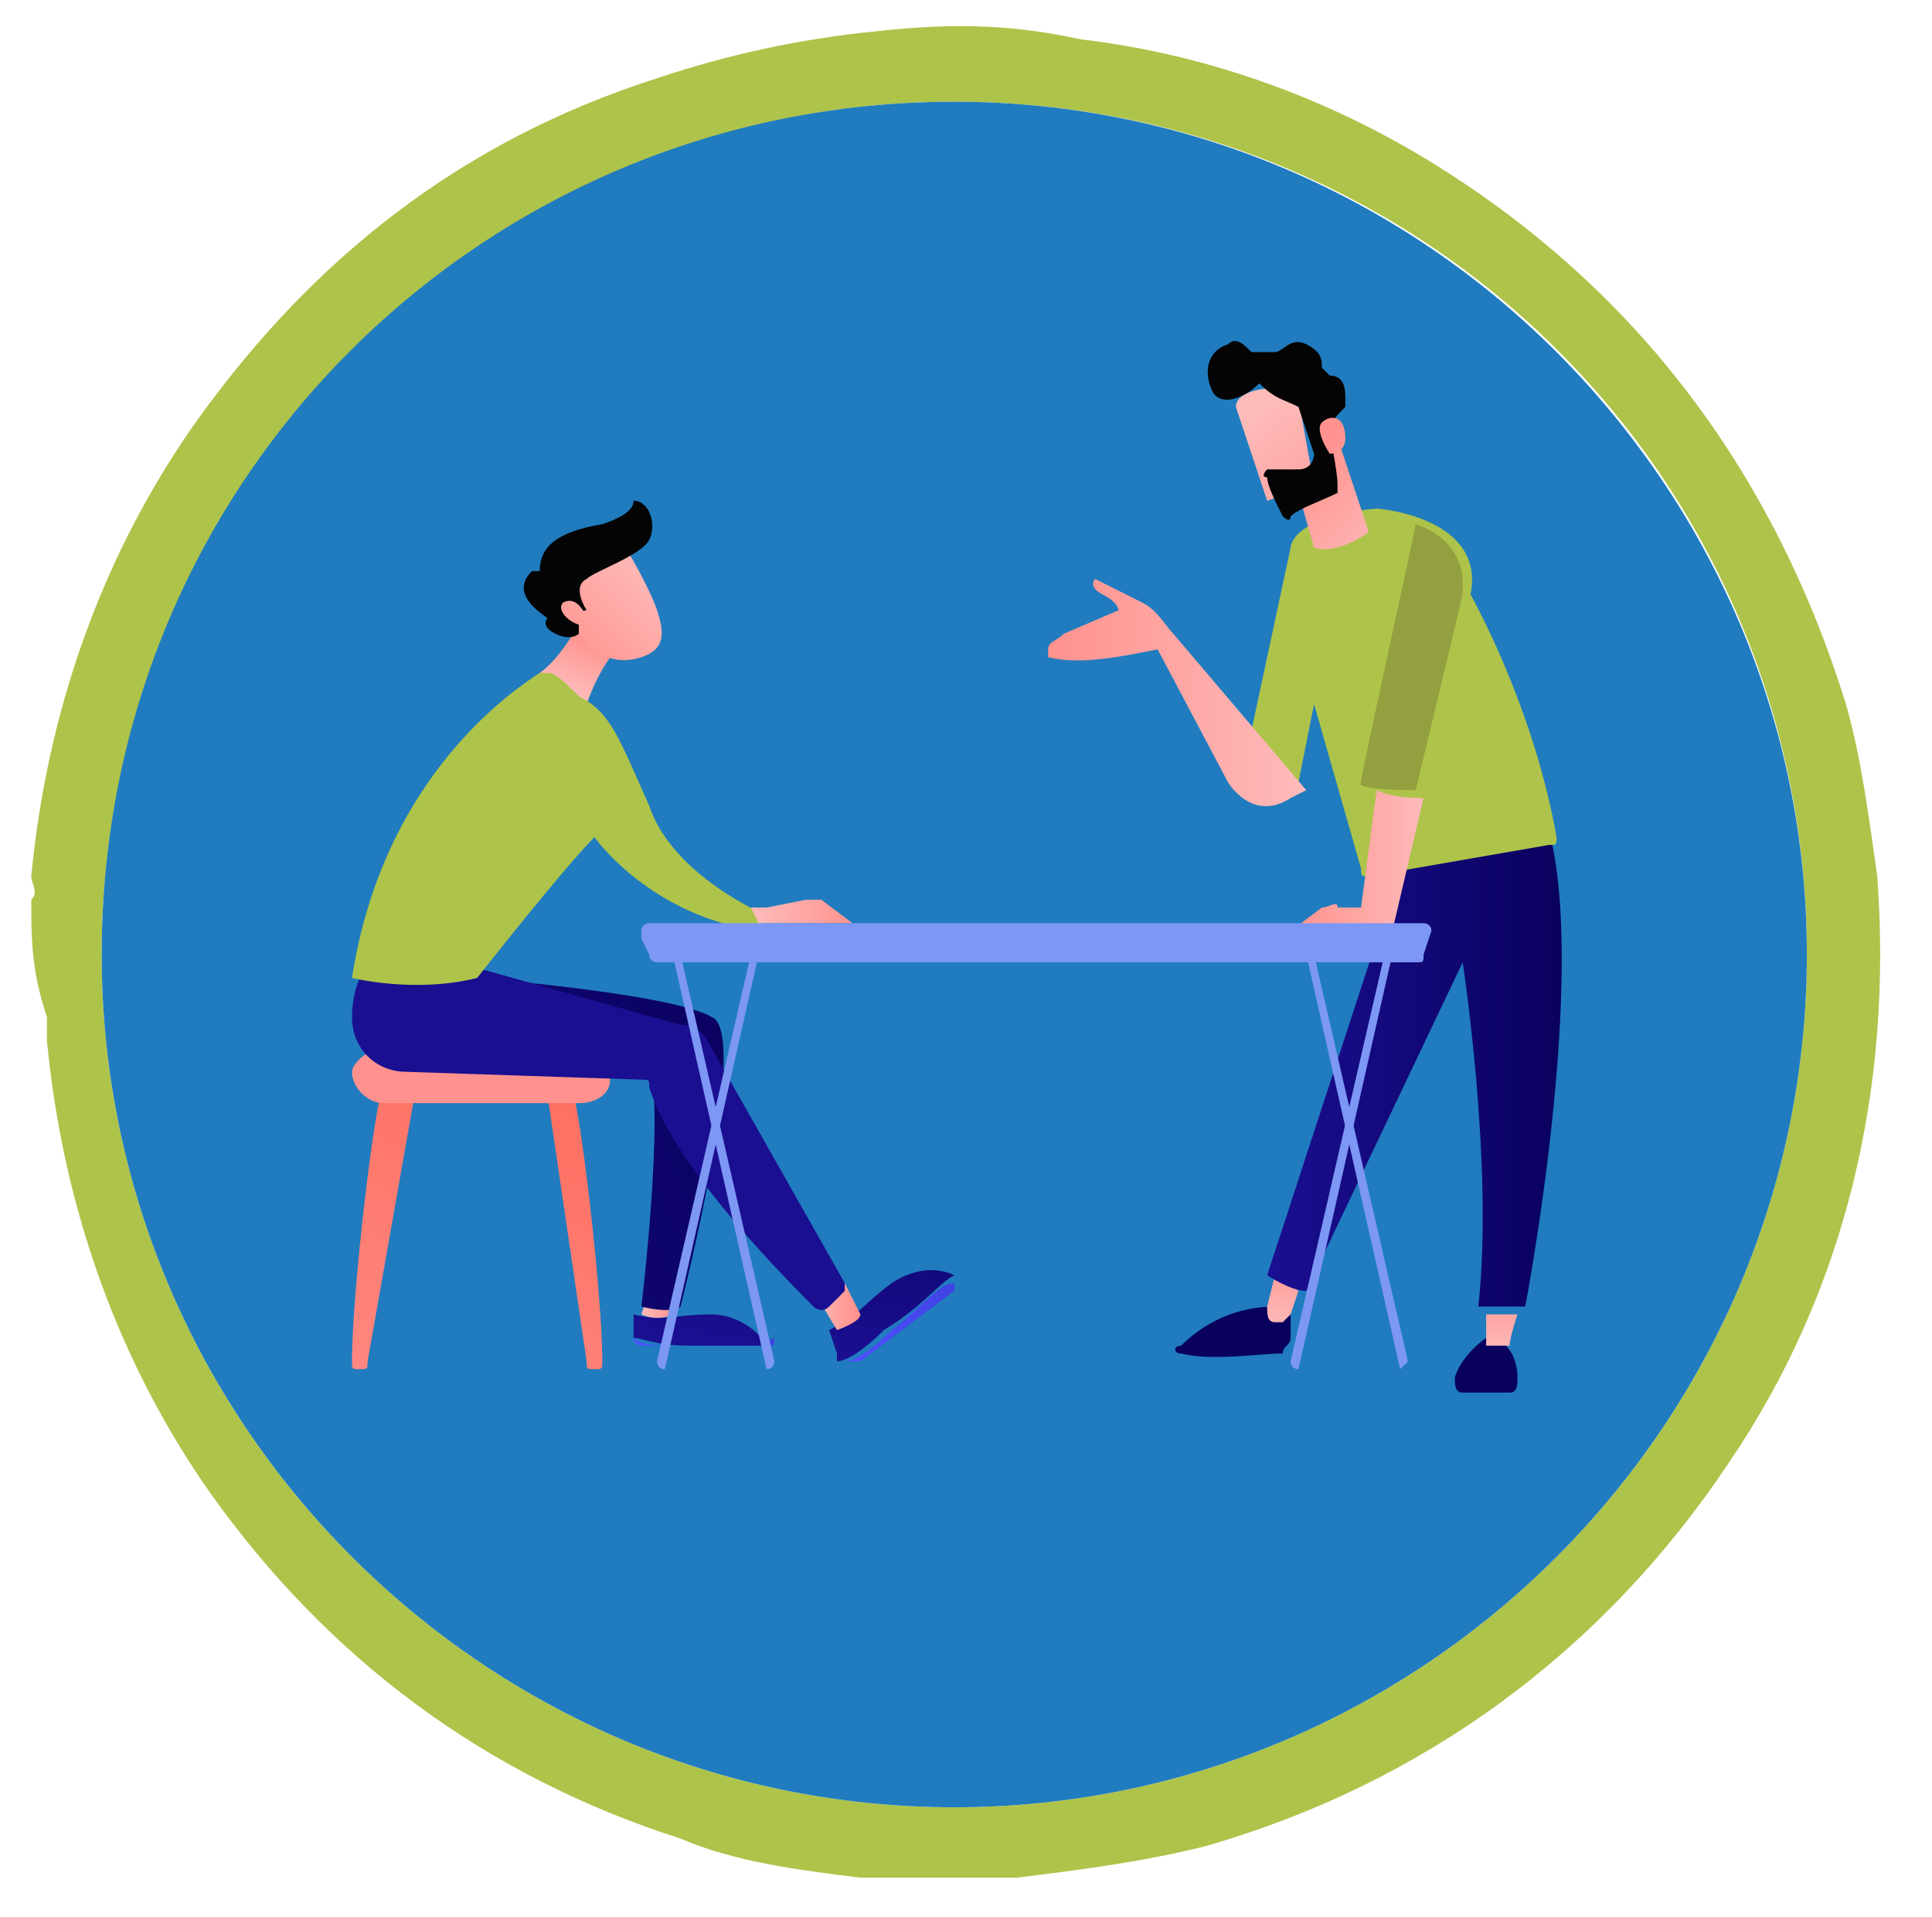 <?xml version="1.0" encoding="utf-8"?>
<!-- Generator: Adobe Illustrator 23.0.1, SVG Export Plug-In . SVG Version: 6.00 Build 0)  -->
<svg version="1.1" id="Layer_1" xmlns="http://www.w3.org/2000/svg" xmlns:xlink="http://www.w3.org/1999/xlink" x="0px" y="0px"
	 viewBox="0 0 24.7 24.5" style="enable-background:new 0 0 24.7 24.5;" xml:space="preserve">
<style type="text/css">
	.st0{fill:#AEC34A;}
	.st1{fill:#207CBF;}
	.st2{fill:url(#SVGID_1_);}
	.st3{fill:url(#SVGID_2_);}
	.st4{fill:url(#SVGID_3_);}
	.st5{fill:url(#SVGID_4_);}
	.st6{fill:url(#SVGID_5_);}
	.st7{fill:url(#SVGID_6_);}
	.st8{fill:url(#SVGID_7_);}
	.st9{fill:url(#SVGID_8_);}
	.st10{fill:url(#SVGID_9_);}
	.st11{fill:url(#SVGID_10_);}
	.st12{fill:url(#SVGID_11_);}
	.st13{fill:url(#SVGID_12_);}
	.st14{fill:url(#SVGID_13_);}
	.st15{fill:url(#SVGID_14_);}
	.st16{fill:#030403;}
	.st17{fill:url(#SVGID_15_);}
	.st18{fill:url(#SVGID_16_);}
	.st19{fill:url(#SVGID_17_);}
	.st20{fill:url(#SVGID_18_);}
	.st21{fill:url(#SVGID_19_);}
	.st22{fill:url(#SVGID_20_);}
	.st23{fill:url(#SVGID_21_);}
	.st24{fill:url(#SVGID_22_);}
	.st25{fill:url(#SVGID_23_);}
	.st26{fill:url(#SVGID_24_);}
	.st27{fill:url(#SVGID_25_);}
	.st28{fill:url(#SVGID_26_);}
	.st29{fill:#7D97F4;}
	.st30{fill:#94A03F;}
</style>
<desc>Created with sketchtool.</desc>
<g>
	<path class="st0" d="M0.4,11.5c0.1-0.1,0-0.2,0-0.3c0.2-2.1,0.9-4.1,2.1-5.8C4,3.3,5.9,1.8,8.4,1c0.9-0.3,1.8-0.5,2.8-0.6
		c0.9-0.1,1.7-0.1,2.6,0.1c1.7,0.2,3.3,0.8,4.7,1.7C21,3.8,22.7,6.1,23.6,9c0.2,0.7,0.3,1.5,0.4,2.2c0.2,2.7-0.4,5.3-1.9,7.5
		c-1.6,2.4-3.9,4.1-6.7,4.9c-0.8,0.2-1.6,0.3-2.4,0.4c0,0,0,0-0.1,0c-0.4,0-0.8,0-1.3,0l0,0c-0.2,0-0.4,0-0.6,0
		c-0.8-0.1-1.6-0.2-2.3-0.5c-2.5-0.8-4.5-2.3-6-4.4c-1.2-1.7-1.9-3.7-2.1-5.8c0-0.1,0-0.2,0-0.3C0.4,12.4,0.4,12,0.4,11.5z
		 M12.2,1.3c-6,0-10.9,4.9-10.9,10.9s4.9,10.9,10.9,10.9s10.9-4.9,10.9-10.9C23.1,6.1,18.2,1.3,12.2,1.3z"/>
	<path class="st1" d="M12.2,1.3c6,0,10.9,4.9,10.9,10.9s-4.9,10.9-10.9,10.9S1.3,18.2,1.3,12.2C1.3,6.1,6.2,1.3,12.2,1.3z"/>
</g>
<g>
	<g>
		<linearGradient id="SVGID_1_" gradientUnits="userSpaceOnUse" x1="5.821" y1="13.472" x2="3.28" y2="19.221">
			<stop  offset="0" style="stop-color:#FE7062"/>
			<stop  offset="1" style="stop-color:#FF928E"/>
		</linearGradient>
		<path class="st2" d="M4.9,13.9c-0.1,0.1-0.4,2.6-0.4,3.5c0,0.1,0,0.1,0.1,0.1l0,0c0.1,0,0.1,0,0.1-0.1L5.3,14L4.9,13.9z"/>
		<linearGradient id="SVGID_2_" gradientUnits="userSpaceOnUse" x1="7.917" y1="14.398" x2="5.377" y2="20.147">
			<stop  offset="0" style="stop-color:#FE7062"/>
			<stop  offset="1" style="stop-color:#FF928E"/>
		</linearGradient>
		<path class="st3" d="M7.3,13.9c0.1,0.1,0.4,2.6,0.4,3.5c0,0.1,0,0.1-0.1,0.1l0,0c-0.1,0-0.1,0-0.1-0.1L7,14L7.3,13.9z"/>
		<linearGradient id="SVGID_3_" gradientUnits="userSpaceOnUse" x1="5.473" y1="16.845" x2="5.919" y2="14.706">
			<stop  offset="0" style="stop-color:#FE7062"/>
			<stop  offset="1" style="stop-color:#FF928E"/>
		</linearGradient>
		<path class="st4" d="M4.5,13.7L4.5,13.7c0,0.2,0.2,0.4,0.4,0.4l2.5,0c0.2,0,0.4-0.1,0.4-0.3l0,0c0-0.2-0.2-0.4-0.4-0.4l-2.5,0
			C4.7,13.4,4.5,13.6,4.5,13.7z"/>
	</g>
	<g>
		<g>
			<linearGradient id="SVGID_4_" gradientUnits="userSpaceOnUse" x1="8.1" y1="17.184" x2="9.823" y2="17.184">
				<stop  offset="0" style="stop-color:#4F52FF"/>
				<stop  offset="1" style="stop-color:#4042E2"/>
			</linearGradient>
			<path class="st5" d="M8.8,17.2c-0.4,0-0.6,0-0.7-0.1c0,0.1,0.1,0.1,0.2,0.1h1.5c0.1,0,0.1,0,0.1-0.1C9.7,17.2,9.3,17.2,8.8,17.2z
				"/>
			<linearGradient id="SVGID_5_" gradientUnits="userSpaceOnUse" x1="9.428" y1="13.87" x2="8.957" y2="17.123">
				<stop  offset="0" style="stop-color:#09005D"/>
				<stop  offset="1" style="stop-color:#1A0F91"/>
			</linearGradient>
			<path class="st6" d="M9.8,17.2C9.8,17.1,9.8,17.1,9.8,17.2c-0.1-0.2-0.4-0.4-0.7-0.4c-0.5,0-0.6,0.1-1,0L8.1,17c0,0,0,0.1,0,0.1
				c0.1,0,0.3,0.1,0.7,0.1C9.3,17.2,9.7,17.2,9.8,17.2z"/>
		</g>
		<linearGradient id="SVGID_6_" gradientUnits="userSpaceOnUse" x1="8.186" y1="16.665" x2="8.652" y2="16.665">
			<stop  offset="0" style="stop-color:#FEBBBA"/>
			<stop  offset="1" style="stop-color:#FF928E"/>
		</linearGradient>
		<path class="st7" d="M8.3,16.5l-0.1,0.3c0,0,0.2,0.1,0.4,0l0-0.3L8.3,16.5z"/>
		<g>
			<linearGradient id="SVGID_7_" gradientUnits="userSpaceOnUse" x1="10.803" y1="16.843" x2="12.194" y2="16.843">
				<stop  offset="0" style="stop-color:#4F52FF"/>
				<stop  offset="1" style="stop-color:#4042E2"/>
			</linearGradient>
			<path class="st8" d="M11.4,17c-0.3,0.3-0.5,0.4-0.6,0.4c0.1,0,0.1,0,0.2,0l1.2-0.9c0,0,0-0.1,0-0.1C12,16.4,11.8,16.7,11.4,17z"
				/>
			<linearGradient id="SVGID_8_" gradientUnits="userSpaceOnUse" x1="11.76" y1="14.208" x2="11.289" y2="17.461">
				<stop  offset="0" style="stop-color:#09005D"/>
				<stop  offset="1" style="stop-color:#1A0F91"/>
			</linearGradient>
			<path class="st9" d="M12.2,16.3C12.2,16.3,12.1,16.3,12.2,16.3c-0.2-0.1-0.5-0.1-0.8,0.1C11,16.7,11,16.8,10.6,17l0.1,0.3
				c0,0,0,0,0,0.1c0.1,0,0.3-0.1,0.6-0.4C11.8,16.7,12,16.4,12.2,16.3z"/>
		</g>
		<linearGradient id="SVGID_9_" gradientUnits="userSpaceOnUse" x1="10.07" y1="13.473" x2="1.447" y2="16.959">
			<stop  offset="0" style="stop-color:#09005D"/>
			<stop  offset="1" style="stop-color:#1A0F91"/>
		</linearGradient>
		<path class="st10" d="M6.1,12.5c0,0,2.5,0.2,3,0.5c0.5,0.2-0.4,3.7-0.4,3.7s-0.1,0.1-0.5,0c0,0,0.3-2.5,0.1-3.1l-2.7-0.4L6.1,12.5
			z"/>
		<linearGradient id="SVGID_10_" gradientUnits="userSpaceOnUse" x1="10.395" y1="16.704" x2="10.951" y2="16.704">
			<stop  offset="0" style="stop-color:#FEBBBA"/>
			<stop  offset="1" style="stop-color:#FF928E"/>
		</linearGradient>
		<path class="st11" d="M10.4,16.5c0,0,0.3,0.5,0.3,0.5s0.3-0.1,0.3-0.2l-0.2-0.4L10.4,16.5z"/>
		<linearGradient id="SVGID_11_" gradientUnits="userSpaceOnUse" x1="14.572" y1="6.238" x2="10.811" y2="10.733">
			<stop  offset="0" style="stop-color:#09005D"/>
			<stop  offset="1" style="stop-color:#1A0F91"/>
		</linearGradient>
		<path class="st12" d="M4.6,12.5c0,0-0.1,0.2-0.1,0.5c0,0.4,0.3,0.7,0.7,0.7l3,0.1c0.1,0,0.1,0,0.1,0.1c0.1,0.3,0.4,1.1,2.1,2.8
			c0,0,0.1,0.1,0.2,0l0.2-0.2c0,0,0,0,0-0.1l-1.7-3c-0.1-0.2-0.2-0.3-0.4-0.3l-2.5-0.7L4.6,12.5z"/>
		<linearGradient id="SVGID_12_" gradientUnits="userSpaceOnUse" x1="7.302" y1="8.859" x2="7.577" y2="8.167">
			<stop  offset="0" style="stop-color:#FEBBBA"/>
			<stop  offset="1" style="stop-color:#FF928E"/>
		</linearGradient>
		<path class="st13" d="M7.5,7.8c0,0-0.3,0.6-0.6,0.8L7.5,9c0,0,0.2-0.6,0.5-0.8L7.5,7.8z"/>
		<path class="st0" d="M4.5,12.5c0,0,0.8,0.2,1.6,0c0,0,1.1-1.4,1.5-1.8c0,0,0.7,1,2.1,1.2l0.1-0.2c0,0-1.2-0.5-1.5-1.4
			C7.9,9.4,7.8,9.1,7.4,8.9C7.2,8.7,7.1,8.6,7,8.6c0,0-0.1,0-0.1,0C6.6,8.8,4.9,9.9,4.5,12.5z"/>
		<linearGradient id="SVGID_13_" gradientUnits="userSpaceOnUse" x1="9.647" y1="11.551" x2="10.933" y2="11.551">
			<stop  offset="0" style="stop-color:#FEBBBA"/>
			<stop  offset="1" style="stop-color:#FF928E"/>
		</linearGradient>
		<path class="st14" d="M9.6,11.6l0.2,0l0.5-0.1c0.1,0,0.1,0,0.2,0l0.4,0.3l-1.2,0L9.6,11.6z"/>
		<g>
			
				<linearGradient id="SVGID_14_" gradientUnits="userSpaceOnUse" x1="1922.745" y1="581.631" x2="1921.367" y2="582.686" gradientTransform="matrix(0.991 -0.131 0.131 0.991 -1974.031 -318.067)">
				<stop  offset="0" style="stop-color:#FEBBBA"/>
				<stop  offset="1" style="stop-color:#FF928E"/>
			</linearGradient>
			<path class="st15" d="M8,7c0,0,0.3,0.5,0.4,0.8c0.1,0.3,0.1,0.5-0.2,0.6c-0.3,0.1-0.6,0-0.8-0.3c0,0-0.3-0.4-0.3-0.6
				C7.2,7.3,8,7,8,7z"/>
			<path class="st16" d="M7.5,7.8L7.5,7.8c0,0-0.2-0.3,0-0.4c0.1-0.1,0.7-0.3,0.8-0.5c0.1-0.2,0-0.5-0.2-0.5c0,0,0,0,0,0l0,0
				c0,0,0,0,0,0l0,0c0,0,0,0,0,0c0,0.1-0.1,0.2-0.4,0.3C7.1,6.8,6.9,7,6.9,7.3c0,0,0,0,0,0c0,0-0.1,0-0.1,0C6.6,7.5,6.7,7.7,7,7.9
				c0,0,0,0,0,0c0,0-0.1,0.1,0.1,0.2c0.2,0.1,0.3,0,0.3,0c0,0,0,0,0,0l0-0.2C7.4,7.9,7.4,7.8,7.5,7.8L7.5,7.8z"/>
			
				<linearGradient id="SVGID_15_" gradientUnits="userSpaceOnUse" x1="1922.574" y1="581.408" x2="1921.196" y2="582.462" gradientTransform="matrix(0.991 -0.131 0.131 0.991 -1974.031 -318.067)">
				<stop  offset="0" style="stop-color:#FEBBBA"/>
				<stop  offset="1" style="stop-color:#FF928E"/>
			</linearGradient>
			<path class="st17" d="M7.5,7.9c0,0-0.1-0.3-0.3-0.2C7.1,7.8,7.3,8,7.5,8L7.5,7.9z"/>
		</g>
	</g>
	<g>
		<g>
			
				<linearGradient id="SVGID_16_" gradientUnits="userSpaceOnUse" x1="-10423.026" y1="19.687" x2="-10423.003" y2="22.117" gradientTransform="matrix(-1 0 0 1 -10407.279 0)">
				<stop  offset="0" style="stop-color:#09005D"/>
				<stop  offset="1" style="stop-color:#1A0F91"/>
			</linearGradient>
			<path class="st18" d="M16.5,16.8c0,0,0,0.2,0,0.3c0,0.1-0.1,0.1-0.1,0.2c-0.3,0-0.9,0.1-1.3,0c-0.1,0-0.1-0.1,0-0.1
				c0.2-0.2,0.6-0.5,1.2-0.5L16.5,16.8z"/>
			
				<linearGradient id="SVGID_17_" gradientUnits="userSpaceOnUse" x1="-10423.611" y1="16.974" x2="-10423.737" y2="15.989" gradientTransform="matrix(-1 0 0 1 -10407.279 0)">
				<stop  offset="0" style="stop-color:#FEBBBA"/>
				<stop  offset="1" style="stop-color:#FF928E"/>
			</linearGradient>
			<path class="st19" d="M16.6,16.5l-0.1,0.3c0,0-0.1,0.1-0.1,0.1c0,0-0.1,0-0.1,0c-0.1,0-0.1-0.1-0.1-0.2l0.1-0.4L16.6,16.5z"/>
			
				<linearGradient id="SVGID_18_" gradientUnits="userSpaceOnUse" x1="-10426.309" y1="19.718" x2="-10426.285" y2="22.148" gradientTransform="matrix(-1 0 0 1 -10407.279 0)">
				<stop  offset="0" style="stop-color:#09005D"/>
				<stop  offset="1" style="stop-color:#1A0F91"/>
			</linearGradient>
			<path class="st20" d="M19,17.1c0,0-0.3,0.2-0.4,0.5c0,0.1,0,0.2,0.1,0.2h0.6c0.1,0,0.1-0.1,0.1-0.2C19.4,17.4,19.3,17.1,19,17.1z
				"/>
			
				<linearGradient id="SVGID_19_" gradientUnits="userSpaceOnUse" x1="-10426.367" y1="17.312" x2="-10426.489" y2="16.351" gradientTransform="matrix(-1 0 0 1 -10407.279 0)">
				<stop  offset="0" style="stop-color:#FEBBBA"/>
				<stop  offset="1" style="stop-color:#FF928E"/>
			</linearGradient>
			<path class="st21" d="M19.4,16.8c0,0-0.1,0.3-0.1,0.4c0,0,0,0-0.1,0c-0.1,0-0.2,0-0.2,0c0,0,0,0,0,0l0-0.4L19.4,16.8z"/>
			
				<linearGradient id="SVGID_20_" gradientUnits="userSpaceOnUse" x1="-10427.226" y1="13.662" x2="-10423.444" y2="13.662" gradientTransform="matrix(-1 0 0 1 -10407.279 0)">
				<stop  offset="0" style="stop-color:#09005D"/>
				<stop  offset="1" style="stop-color:#1A0F91"/>
			</linearGradient>
			<path class="st22" d="M17.9,11.1l-1.7,5.2c0,0,0.3,0.2,0.5,0.2l2-4.2c0,0,0.4,2.6,0.2,4.4l0.6,0c0,0,0.9-4.7,0.2-6.4L17.9,11.1z"
				/>
			
				<linearGradient id="SVGID_21_" gradientUnits="userSpaceOnUse" x1="-10426.441" y1="13.082" x2="-10426.304" y2="12.807" gradientTransform="matrix(-1 0 0 1 -10407.279 0)">
				<stop  offset="0" style="stop-color:#53D8FF"/>
				<stop  offset="1" style="stop-color:#3840F7"/>
			</linearGradient>
			<path class="st23" d="M18.7,12.3C18.7,12.3,18.7,12.3,18.7,12.3C18.7,12.3,18.7,12.3,18.7,12.3l0-0.5c0,0,0,0,0,0c0,0,0,0,0,0
				L18.7,12.3C18.7,12.3,18.7,12.3,18.7,12.3z"/>
		</g>
		<path class="st0" d="M17.6,6.5c0,0,1.4,0.1,1.2,1.1c0,0,0.8,1.4,1.1,3.1c0,0.1,0,0.1-0.1,0.1l-2.3,0.4c-0.1,0-0.1,0-0.1-0.1
			l-0.6-2.1l-0.2,1l-0.7-0.2L16.5,7C16.5,7,16.5,6.6,17.6,6.5z"/>
		
			<linearGradient id="SVGID_22_" gradientUnits="userSpaceOnUse" x1="-10425.439" y1="11.004" x2="-10423.717" y2="11.004" gradientTransform="matrix(-1 0 0 1 -10407.279 0)">
			<stop  offset="0" style="stop-color:#FEBBBA"/>
			<stop  offset="1" style="stop-color:#FF928E"/>
		</linearGradient>
		<path class="st24" d="M16.9,11.6c0.1,0,0.2-0.1,0.2,0l0.2,0c0,0,0.1,0,0.1,0l0.2-1.5c0.2,0.1,0.5,0.1,0.6,0.1l-0.4,1.7h-1.3
			L16.9,11.6z"/>
		
			<linearGradient id="SVGID_23_" gradientUnits="userSpaceOnUse" x1="-10423.852" y1="8.846" x2="-10420.637" y2="8.846" gradientTransform="matrix(-1 0 0 1 -10407.279 0)">
			<stop  offset="0" style="stop-color:#FEBBBA"/>
			<stop  offset="1" style="stop-color:#FF928E"/>
		</linearGradient>
		<path class="st25" d="M13.4,8.4l0-0.1c0-0.1,0.1-0.1,0.2-0.2l0.7-0.3c0,0,0-0.1-0.2-0.2S14,7.4,14,7.4s0.2,0.1,0.6,0.3
			c0.2,0.1,0.3,0.3,0.4,0.4l1.7,2l-0.2,0.1c-0.3,0.2-0.6,0.1-0.8-0.2l-0.9-1.7C14.3,8.4,13.8,8.5,13.4,8.4z"/>
		<g>
			
				<linearGradient id="SVGID_24_" gradientUnits="userSpaceOnUse" x1="-10425.01" y1="7.043" x2="-10423.891" y2="5.895" gradientTransform="matrix(-1 0 0 1 -10407.279 0)">
				<stop  offset="0" style="stop-color:#FEBBBA"/>
				<stop  offset="1" style="stop-color:#FF928E"/>
			</linearGradient>
			<path class="st26" d="M17.1,5.6l0.4,1.2c0,0-0.4,0.3-0.7,0.2l-0.2-0.7C16.7,6.3,16.8,5.5,17.1,5.6z"/>
			<g>
				
					<linearGradient id="SVGID_25_" gradientUnits="userSpaceOnUse" x1="-10423.387" y1="5.171" x2="-10424.781" y2="7.017" gradientTransform="matrix(-1 0 0 1 -10407.279 0)">
					<stop  offset="0" style="stop-color:#FEBBBA"/>
					<stop  offset="1" style="stop-color:#FF928E"/>
				</linearGradient>
				<path class="st27" d="M15.8,5.2c0,0,0.4,1.2,0.4,1.2l0.6-0.2l-0.2-1.1C16.7,4.9,15.8,4.9,15.8,5.2z"/>
				<path class="st16" d="M16.6,5.2l0.2,0.6c0,0,0,0,0,0c0,0,0,0.2-0.2,0.2c-0.2,0-0.3,0-0.4,0c0,0-0.1,0.1,0,0.1
					c0,0.1,0.1,0.3,0.2,0.5c0,0,0.1,0.1,0.1,0c0.1-0.1,0.4-0.2,0.6-0.3c0,0,0-0.1,0-0.1c0-0.2-0.1-0.6-0.1-0.7
					c0-0.1,0.1-0.2,0.2-0.3c0,0,0,0,0-0.1c0-0.1,0-0.3-0.2-0.3c0,0-0.1-0.1-0.1-0.1c0-0.1,0-0.2-0.2-0.3c-0.2-0.1-0.3,0.1-0.4,0.1
					c0,0-0.1,0-0.1,0c0,0,0,0-0.1,0c0,0-0.1,0-0.1,0c-0.1-0.1-0.2-0.2-0.3-0.1c-0.3,0.1-0.3,0.4-0.2,0.6c0.1,0.2,0.4,0.1,0.6-0.1
					C16.3,5.1,16.4,5.1,16.6,5.2C16.5,5.2,16.5,5.2,16.6,5.2z"/>
				
					<linearGradient id="SVGID_26_" gradientUnits="userSpaceOnUse" x1="-10425.43" y1="6.633" x2="-10424.31" y2="5.485" gradientTransform="matrix(-1 0 0 1 -10407.279 0)">
					<stop  offset="0" style="stop-color:#FEBBBA"/>
					<stop  offset="1" style="stop-color:#FF928E"/>
				</linearGradient>
				<path class="st28" d="M17,5.8c0,0-0.2-0.3-0.1-0.4c0.1-0.1,0.3-0.1,0.3,0.2C17.2,5.8,17,5.8,17,5.8z"/>
			</g>
		</g>
	</g>
	<g>
		<g>
			<path class="st29" d="M8.5,17.5C8.5,17.5,8.5,17.5,8.5,17.5c-0.1,0-0.1-0.1-0.1-0.1l1.2-5.2c0-0.1,0-0.1,0.1-0.1c0,0,0,0.1,0,0.1
				L8.5,17.5C8.5,17.5,8.5,17.5,8.5,17.5z"/>
			<path class="st29" d="M9.8,17.5C9.8,17.5,9.8,17.5,9.8,17.5l-1.2-5.3c0-0.1,0-0.1,0-0.1c0,0,0.1,0,0.1,0.1l1.2,5.2
				C9.9,17.4,9.9,17.5,9.8,17.5C9.8,17.5,9.8,17.5,9.8,17.5z"/>
			<path class="st29" d="M16.6,17.5C16.6,17.5,16.5,17.5,16.6,17.5c-0.1,0-0.1-0.1-0.1-0.1l1.2-5.2c0-0.1,0-0.1,0.1-0.1
				c0,0,0,0.1,0,0.1L16.6,17.5C16.6,17.5,16.6,17.5,16.6,17.5z"/>
			<path class="st29" d="M17.9,17.5C17.9,17.5,17.9,17.5,17.9,17.5l-1.2-5.3c0-0.1,0-0.1,0-0.1c0,0,0.1,0,0.1,0.1l1.2,5.2
				C18,17.4,17.9,17.5,17.9,17.5C17.9,17.5,17.9,17.5,17.9,17.5z"/>
		</g>
		<path class="st29" d="M18.3,11.9C18.3,11.8,18.3,11.8,18.3,11.9c0-0.1-0.1-0.1-0.1-0.1H8.3c0,0-0.1,0-0.1,0.1c0,0,0,0.1,0,0.1
			l0.1,0.2c0,0.1,0.1,0.1,0.1,0.1h9.7c0.1,0,0.1,0,0.1-0.1L18.3,11.9z"/>
	</g>
</g>
<path class="st30" d="M18.7,7.6l-0.6,2.5c0,0-0.8,0-0.7-0.1c0-0.1,0.6-2.8,0.7-3.3c0.6,0.2,0.6,0.7,0.6,0.7"/>
</svg>

